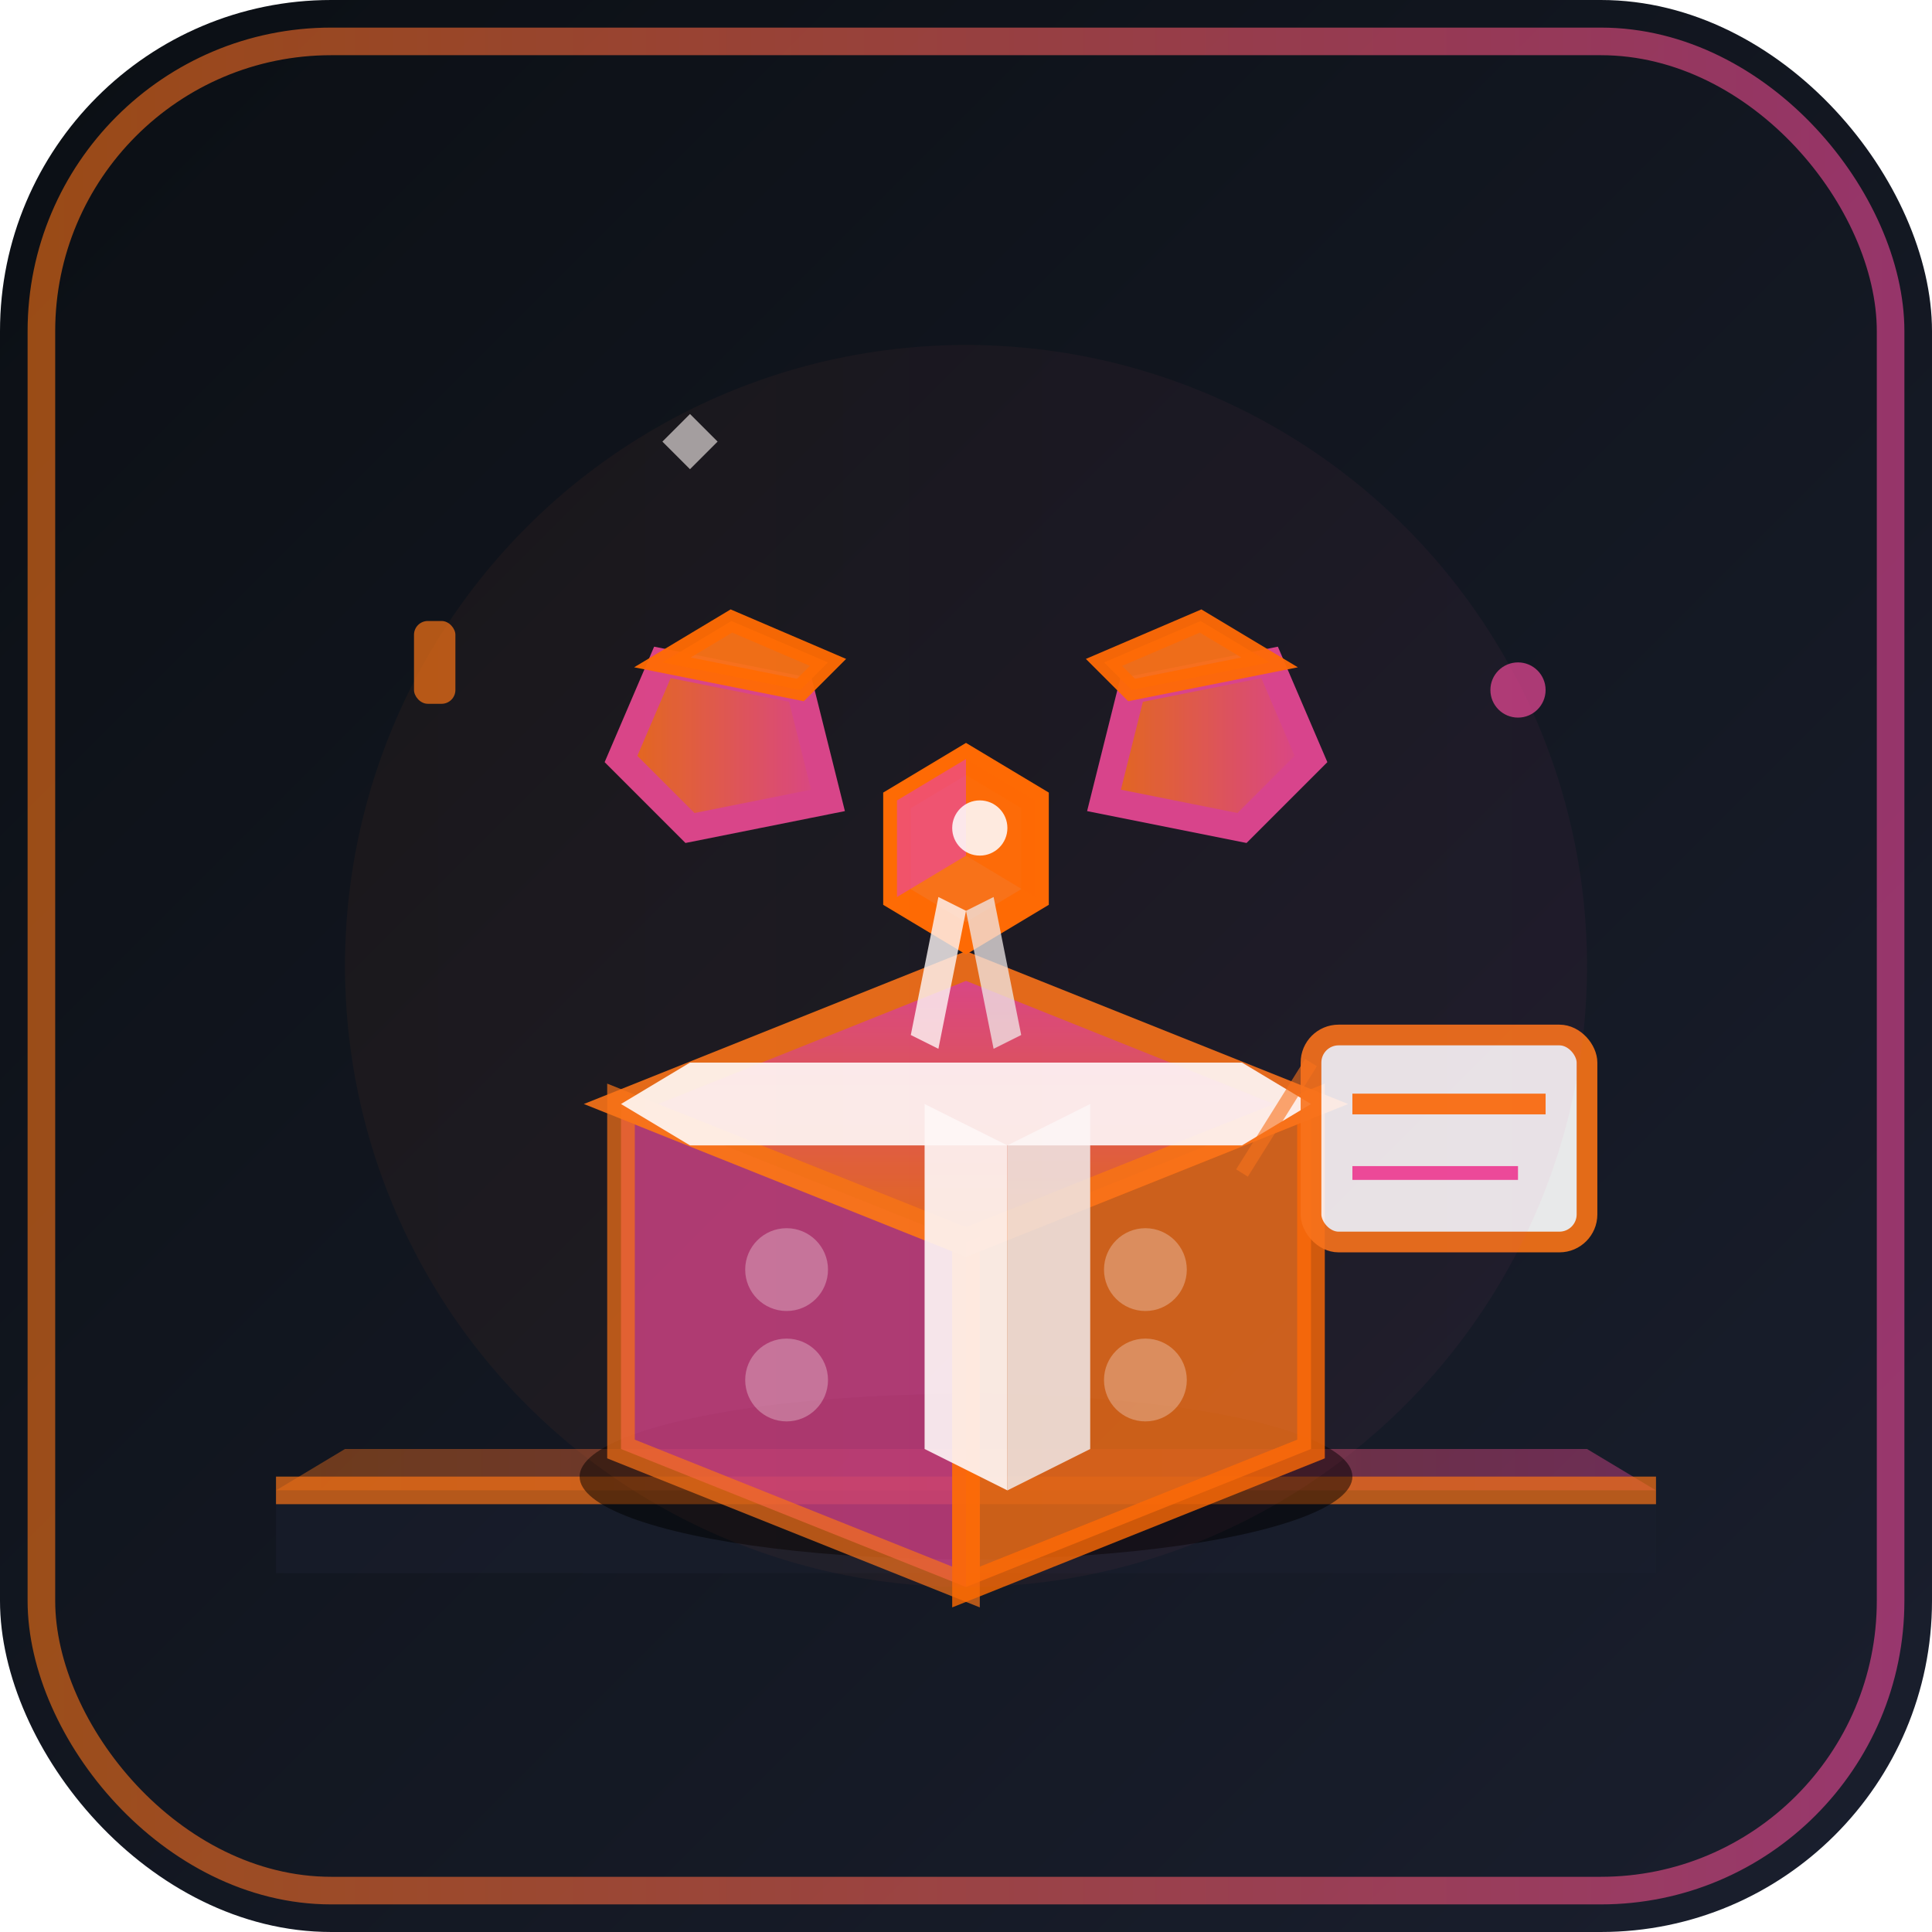 <svg xmlns="http://www.w3.org/2000/svg" viewBox="0 0 140 140" role="img">
  <title>Regalos</title>
  <defs>
    <linearGradient id="bg-gift" x1="0%" y1="0%" x2="100%" y2="100%">
      <stop offset="0%" stop-color="#0B0F14"/><stop offset="100%" stop-color="#1a1f2e"/>
    </linearGradient>
    <linearGradient id="neon-gift" x1="0%" x2="100%">
      <stop offset="0%" stop-color="#F97316"/><stop offset="100%" stop-color="#EC4899"/>
    </linearGradient>
    <linearGradient id="box-grad" x1="0%" y1="0%" x2="0%" y2="100%">
      <stop offset="0%" stop-color="#EC4899"/><stop offset="100%" stop-color="#F97316"/>
    </linearGradient>
    <filter id="glow-g">
      <feGaussianBlur stdDeviation="3"/><feMerge><feMergeNode/><feMergeNode in="SourceGraphic"/></feMerge>
    </filter>
  </defs>
  
  <rect width="140" height="140" rx="24" fill="url(#bg-gift)"/>
  <rect x="3" y="3" width="134" height="134" rx="21" fill="none" stroke="url(#neon-gift)" stroke-width="2" opacity="0.6"/>
  
  <!-- Escena: Mesa con caja de regalo estilo videojuego isométrico -->
  
  <!-- Mesa/superficie con perspectiva isométrica -->
  <path d="M20,108 L25,105 L115,105 L120,108 Z" fill="url(#neon-gift)" opacity="0.4"/>
  <rect x="20" y="108" width="100" height="6" fill="#1a1f2e" opacity="0.6"/>
  <line x1="20" y1="108" x2="120" y2="108" stroke="#F97316" stroke-width="2" opacity="0.7"/>
  
  <!-- Sombra de la caja -->
  <ellipse cx="70" cy="107" rx="28" ry="6" fill="#000000" opacity="0.5"/>
  
  <!-- Caja de regalo estilo isométrico -->
  <g class="gift-box">
    <animateTransform attributeName="transform" type="translate" values="0,0; 0,-3; 0,0" dur="3s" repeatCount="indefinite"/>
    
    <!-- Cara frontal de la caja -->
    <path d="M45,80 L45,105 L70,115 L70,90 Z" 
          fill="#EC4899" opacity="0.7" stroke="#F97316" stroke-width="2"/>
    
    <!-- Cara derecha de la caja -->
    <path d="M70,90 L70,115 L95,105 L95,80 Z" 
          fill="#F97316" opacity="0.8" stroke="#FF6B00" stroke-width="2"/>
    
    <!-- Cara superior de la caja -->
    <path d="M45,80 L70,70 L95,80 L70,90 Z" 
          fill="url(#box-grad)" opacity="0.9" stroke="#F97316" stroke-width="2" filter="url(#glow-g)">
      <animate attributeName="opacity" values="0.9;1;0.9" dur="2s" repeatCount="indefinite"/>
    </path>
    
    <!-- Cinta vertical (cara frontal) -->
    <path d="M67,80 L67,105 L73,108 L73,83 Z" fill="#FFFFFF" opacity="0.9">
      <animate attributeName="opacity" values="0.9;1;0.9" dur="1.5s" repeatCount="indefinite"/>
    </path>
    
    <!-- Cinta vertical (cara derecha) -->
    <path d="M73,83 L73,108 L79,105 L79,80 Z" fill="#F0F0F0" opacity="0.85">
      <animate attributeName="opacity" values="0.85;1;0.85" dur="1.5s" repeatCount="indefinite"/>
    </path>
    
    <!-- Cinta horizontal superior -->
    <path d="M45,80 L50,77 L90,77 L95,80 L90,83 L50,83 Z" fill="#FFFFFF" opacity="0.95" filter="url(#glow-g)"/>
    
    <!-- Detalles de patrón en la caja -->
    <circle cx="57" cy="92" r="3" fill="#FFFFFF" opacity="0.3"/>
    <circle cx="83" cy="92" r="3" fill="#FFFFFF" opacity="0.3"/>
    <circle cx="57" cy="100" r="3" fill="#FFFFFF" opacity="0.3"/>
    <circle cx="83" cy="100" r="3" fill="#FFFFFF" opacity="0.3"/>
  </g>
  
  <!-- Moño isométrico 3D estilo videojuego -->
  <g class="bow">
    <animateTransform attributeName="transform" type="translate" values="0,0; 0,-2; 0,0" dur="2.5s" repeatCount="indefinite"/>
    
    <!-- Lazo izquierdo (vista isométrica) -->
    <path d="M50,60 L45,55 L48,48 L58,50 L60,58 Z" 
          fill="url(#neon-gift)" stroke="#EC4899" stroke-width="2" filter="url(#glow-g)" opacity="0.9">
      <animate attributeName="opacity" values="0.9;1;0.9" dur="2s" repeatCount="indefinite"/>
    </path>
    <path d="M48,48 L53,45 L60,48 L58,50 Z" 
          fill="#F97316" opacity="0.95" stroke="#FF6B00" stroke-width="1.5"/>
    
    <!-- Lazo derecho (vista isométrica) -->
    <path d="M90,60 L95,55 L92,48 L82,50 L80,58 Z" 
          fill="url(#neon-gift)" stroke="#EC4899" stroke-width="2" filter="url(#glow-g)" opacity="0.9">
      <animate attributeName="opacity" values="0.9;1;0.9" dur="2s" begin="0.3s" repeatCount="indefinite"/>
    </path>
    <path d="M92,48 L87,45 L80,48 L82,50 Z" 
          fill="#F97316" opacity="0.95" stroke="#FF6B00" stroke-width="1.5"/>
    
    <!-- Nudo central (cubo isométrico) -->
    <path d="M65,58 L70,55 L75,58 L75,65 L70,68 L65,65 Z" 
          fill="#F97316" stroke="#FF6B00" stroke-width="2" filter="url(#glow-g)"/>
    <path d="M70,55 L75,58 L75,65 L70,62 Z" 
          fill="#FF6B00" opacity="0.8"/>
    <path d="M65,58 L70,55 L70,62 L65,65 Z" 
          fill="#EC4899" opacity="0.7"/>
    
    <!-- Brillos en el nudo -->
    <circle cx="71" cy="60" r="2" fill="#FFFFFF" opacity="0.9">
      <animate attributeName="opacity" values="0.9;0.5;0.9" dur="1s" repeatCount="indefinite"/>
    </circle>
    
    <!-- Cintas colgantes isométricas -->
    <path d="M68,65 L66,75 L68,76 L70,66 Z" fill="#FFFFFF" opacity="0.8"/>
    <path d="M72,65 L74,75 L72,76 L70,66 Z" fill="#F0F0F0" opacity="0.75"/>
  </g>
  
  <!-- Tarjeta de regalo flotando -->
  <g class="gift-tag">
    <rect x="95" y="75" width="20" height="15" rx="2" fill="#FFFFFF" opacity="0.9" stroke="#F97316" stroke-width="1.5">
      <animateTransform attributeName="transform" type="rotate" values="0 105 82.5; 5 105 82.5; 0 105 82.5; -5 105 82.5; 0 105 82.5" dur="4s" repeatCount="indefinite"/>
    </rect>
    <line x1="98" y1="80" x2="112" y2="80" stroke="#F97316" stroke-width="1.5"/>
    <line x1="98" y1="85" x2="110" y2="85" stroke="#EC4899" stroke-width="1"/>
    
    <!-- Cordón de la tarjeta -->
    <line x1="95" y1="77" x2="90" y2="85" stroke="#F97316" stroke-width="1" opacity="0.6"/>
  </g>
  
  <!-- Confetti/brillos cayendo -->
  <g class="confetti">
    <rect x="30" y="45" width="3" height="6" rx="1" fill="#F97316" opacity="0.7">
      <animate attributeName="y" values="45;110" dur="3s" repeatCount="indefinite"/>
      <animate attributeName="opacity" values="0.7;0" dur="3s" repeatCount="indefinite"/>
      <animateTransform attributeName="transform" type="rotate" values="0 31.5 48; 180 31.5 48" dur="3s" repeatCount="indefinite"/>
    </rect>
    
    <circle cx="110" cy="50" r="2" fill="#EC4899" opacity="0.7">
      <animate attributeName="cy" values="50;110" dur="3.5s" repeatCount="indefinite"/>
      <animate attributeName="opacity" values="0.7;0" dur="3.5s" repeatCount="indefinite"/>
    </circle>
    
    <polygon points="50,30 52,32 50,34 48,32" fill="#FFFFFF" opacity="0.6">
      <animate attributeName="transform" values="translate(0,0); translate(0,80)" dur="4s" repeatCount="indefinite"/>
      <animate attributeName="opacity" values="0.6;0" dur="4s" repeatCount="indefinite"/>
    </polygon>
  </g>
  
  <!-- Resplandor festivo -->
  <circle cx="70" cy="70" r="45" fill="url(#neon-gift)" opacity="0.05">
    <animate attributeName="r" values="45;50;45" dur="3s" repeatCount="indefinite"/>
  </circle>
</svg>
